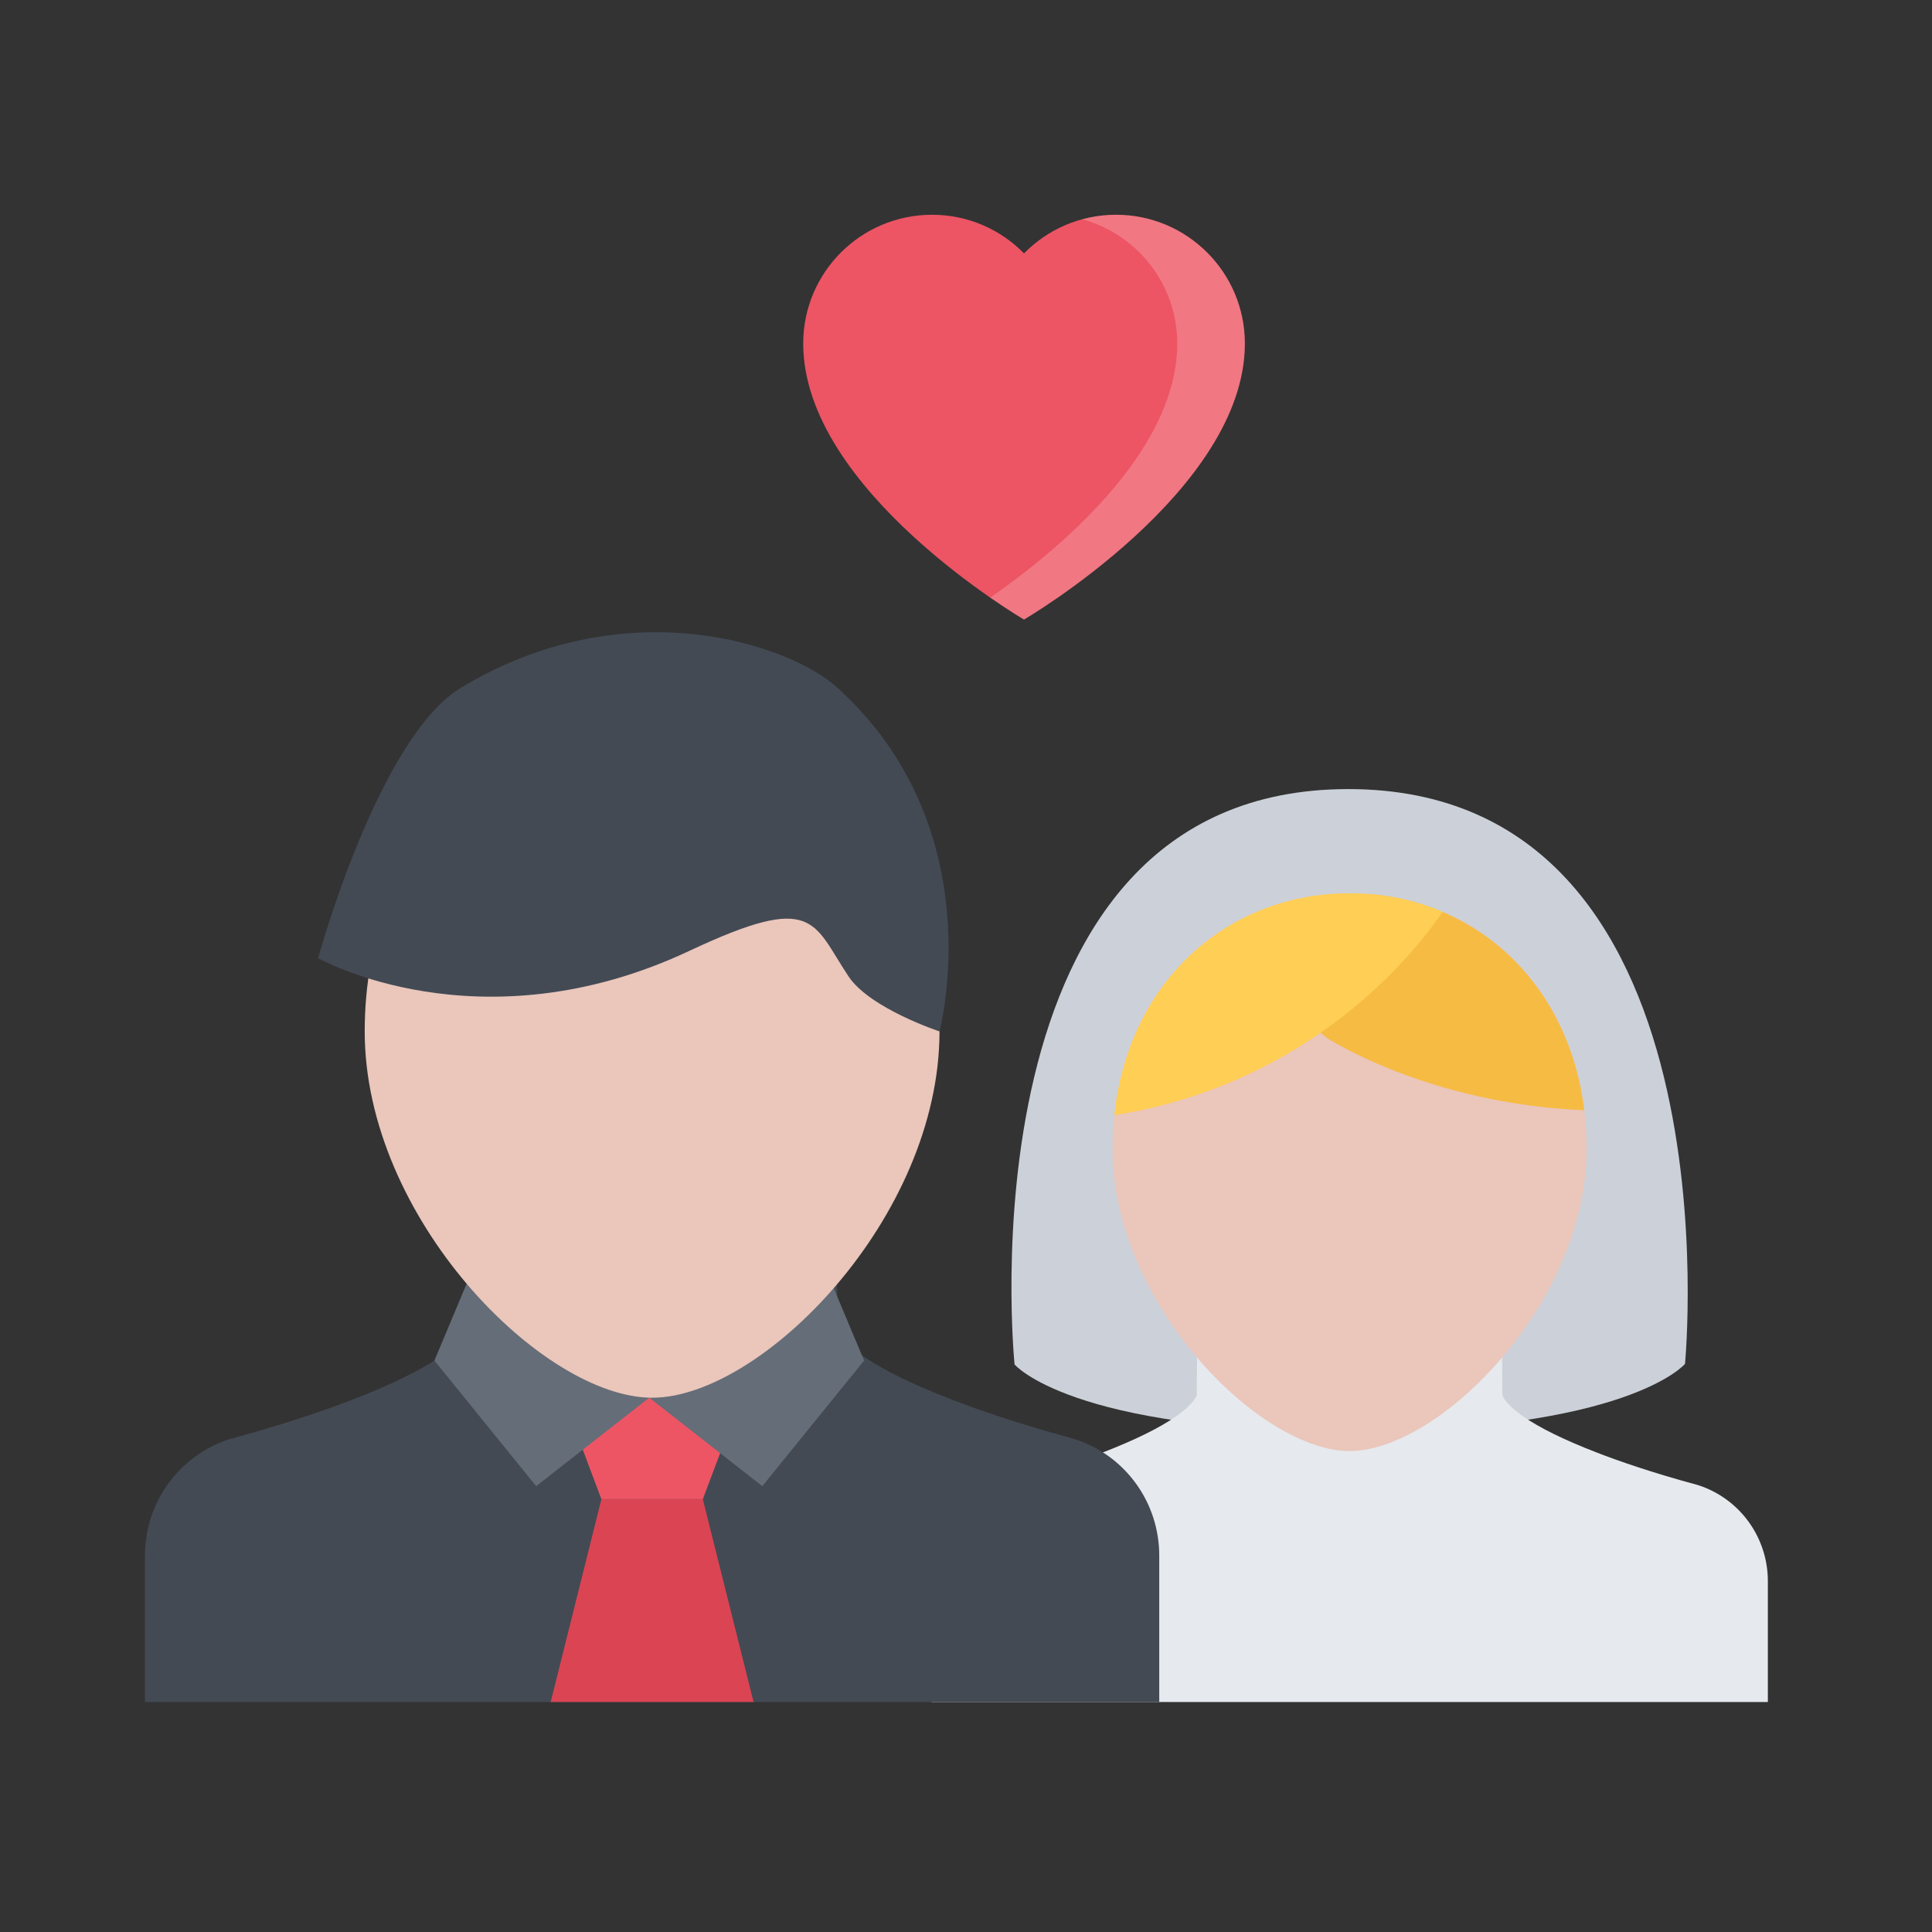 <?xml version="1.0" standalone="no"?><!DOCTYPE svg PUBLIC "-//W3C//DTD SVG 1.1//EN" "http://www.w3.org/Graphics/SVG/1.1/DTD/svg11.dtd"><svg t="1698826076876" class="icon" viewBox="0 0 1024 1024" version="1.1" xmlns="http://www.w3.org/2000/svg" p-id="11606" xmlns:xlink="http://www.w3.org/1999/xlink" width="64" height="64"><rect x="0" y="0" width="1024" height="1024" fill="#333333" stroke="none"/><path d="M591.52 113.83c-19.11 0-36.39 7.85-48.77 20.47-12.39-12.63-29.64-20.47-48.75-20.47-37.72 0-68.28 30.55-68.28 68.25 0 78.04 117.02 146.29 117.02 146.29S659.8 260.12 659.8 182.08c0-37.7-30.58-68.25-68.28-68.25z" fill="#ED5564" p-id="11607"></path><path d="M591.52 113.83c-6.2 0-12.21 0.84-17.93 2.39 29.01 7.88 50.37 34.36 50.37 65.86 0 58.75-66.34 111.96-99.12 134.66 10.76 7.46 17.9 11.63 17.9 11.63S659.8 260.12 659.8 182.08c0-37.7-30.58-68.25-68.28-68.25z" fill="#FFFFFF" opacity=".2" p-id="11608"></path><path d="M714.61 418.23c-207.98 0-176.87 304.95-176.87 304.95s29.74 35.54 177.56 35.54c147.84 0 177.79-35.83 177.79-35.83s29.5-304.66-178.48-304.66z" fill="#CCD1D9" p-id="11609"></path><path d="M900.59 787.33l-1.42-0.42c-24.15-6.54-41.87-12.78-52.53-16.91-37.75-14.52-47.62-24.99-50.11-29.95-0.08-0.18-0.16-0.37-0.24-0.55l-0.34-46.2-161.33 1.87-0.31 44.34c-0.08 0.18-0.13 0.37-0.24 0.55-2.52 4.96-12.34 15.43-50.11 29.98-10.63 4.1-28.38 10.34-52.29 16.83l-1.65 0.47c-21.76 7.3-36.41 27.69-36.41 50.71v64.05H937v-64.05c0-23.02-14.62-43.42-36.41-50.72z" fill="#E6E9ED" p-id="11610"></path><path d="M840.95 608.94c0 81.64-77.83 160.13-125.66 160.13-47.8 0-125.64-78.49-125.64-160.13s56.25-135.48 125.64-135.48c69.41 0 125.66 53.84 125.66 135.48z" fill="#EAC6BB" p-id="11611"></path><path d="M570.28 762.97l-1.73-0.52c-29.27-7.93-50.74-15.49-63.69-20.5-45.78-17.59-57.72-30.32-60.74-36.3-0.1-0.21-0.21-0.45-0.29-0.68l-0.42-55.99-195.59 2.23-0.39 53.76c-0.08 0.24-0.19 0.47-0.29 0.68-3.04 5.99-14.96 18.72-60.74 36.36-12.92 4.96-34.41 12.52-63.42 20.39l-1.99 0.58c-26.38 8.82-44.15 33.55-44.15 61.48v77.65h537.58v-77.65c-0.01-27.94-17.73-52.67-44.14-61.49z" fill="#434A54" p-id="11612"></path><path d="M372.51 794.58h-53.76L291.87 902.1h107.55z" fill="#DA4453" p-id="11613"></path><path d="M725.95 473.88c-11.81 3.68-23.28 7.43-27.54 8.43-9.71 2.23-38.61 31.34-38.61 31.34l43.39 36.41s53.26 34.97 136.5 38.38c-8.09-66.08-55.2-109.81-113.74-114.56z" fill="#F6BB42" p-id="11614"></path><path d="M372.51 794.58h-53.76l-35.85-95.21h125.45z" fill="#ED5564" p-id="11615"></path><path d="M250.58 672.62l-20.34 48.51 53.94 66.57 59.93-46.88zM437.64 672.62l20.35 48.51-53.95 66.57-59.93-46.88z" fill="#656D78" p-id="11616"></path><path d="M497.96 546.67c0 98.96-94.37 194.15-152.33 194.15-57.99 0-152.33-95.18-152.33-194.15 0-98.99 68.2-164.28 152.33-164.28 84.14 0 152.33 65.29 152.33 164.28z" fill="#EAC6BB" p-id="11617"></path><path d="M443.78 364.46c-25.91-23.47-112.75-52.26-199.37 0-43.87 26.46-75.79 143.38-75.79 143.38s85.55 48.48 196.93-3.94c66.65-31.34 65.15-14.93 84.21 13.63 11.29 16.96 48.2 29.14 48.2 29.14s28.72-107.16-54.18-182.21z" fill="#434A54" p-id="11618"></path><path d="M590.6 591.11c105-16.9 159.52-86.47 174.01-107.78-15.15-6.46-31.82-9.87-49.32-9.87-64.18 0-117.13 46.09-124.69 117.65z" fill="#FFCE54" p-id="11619"></path></svg>